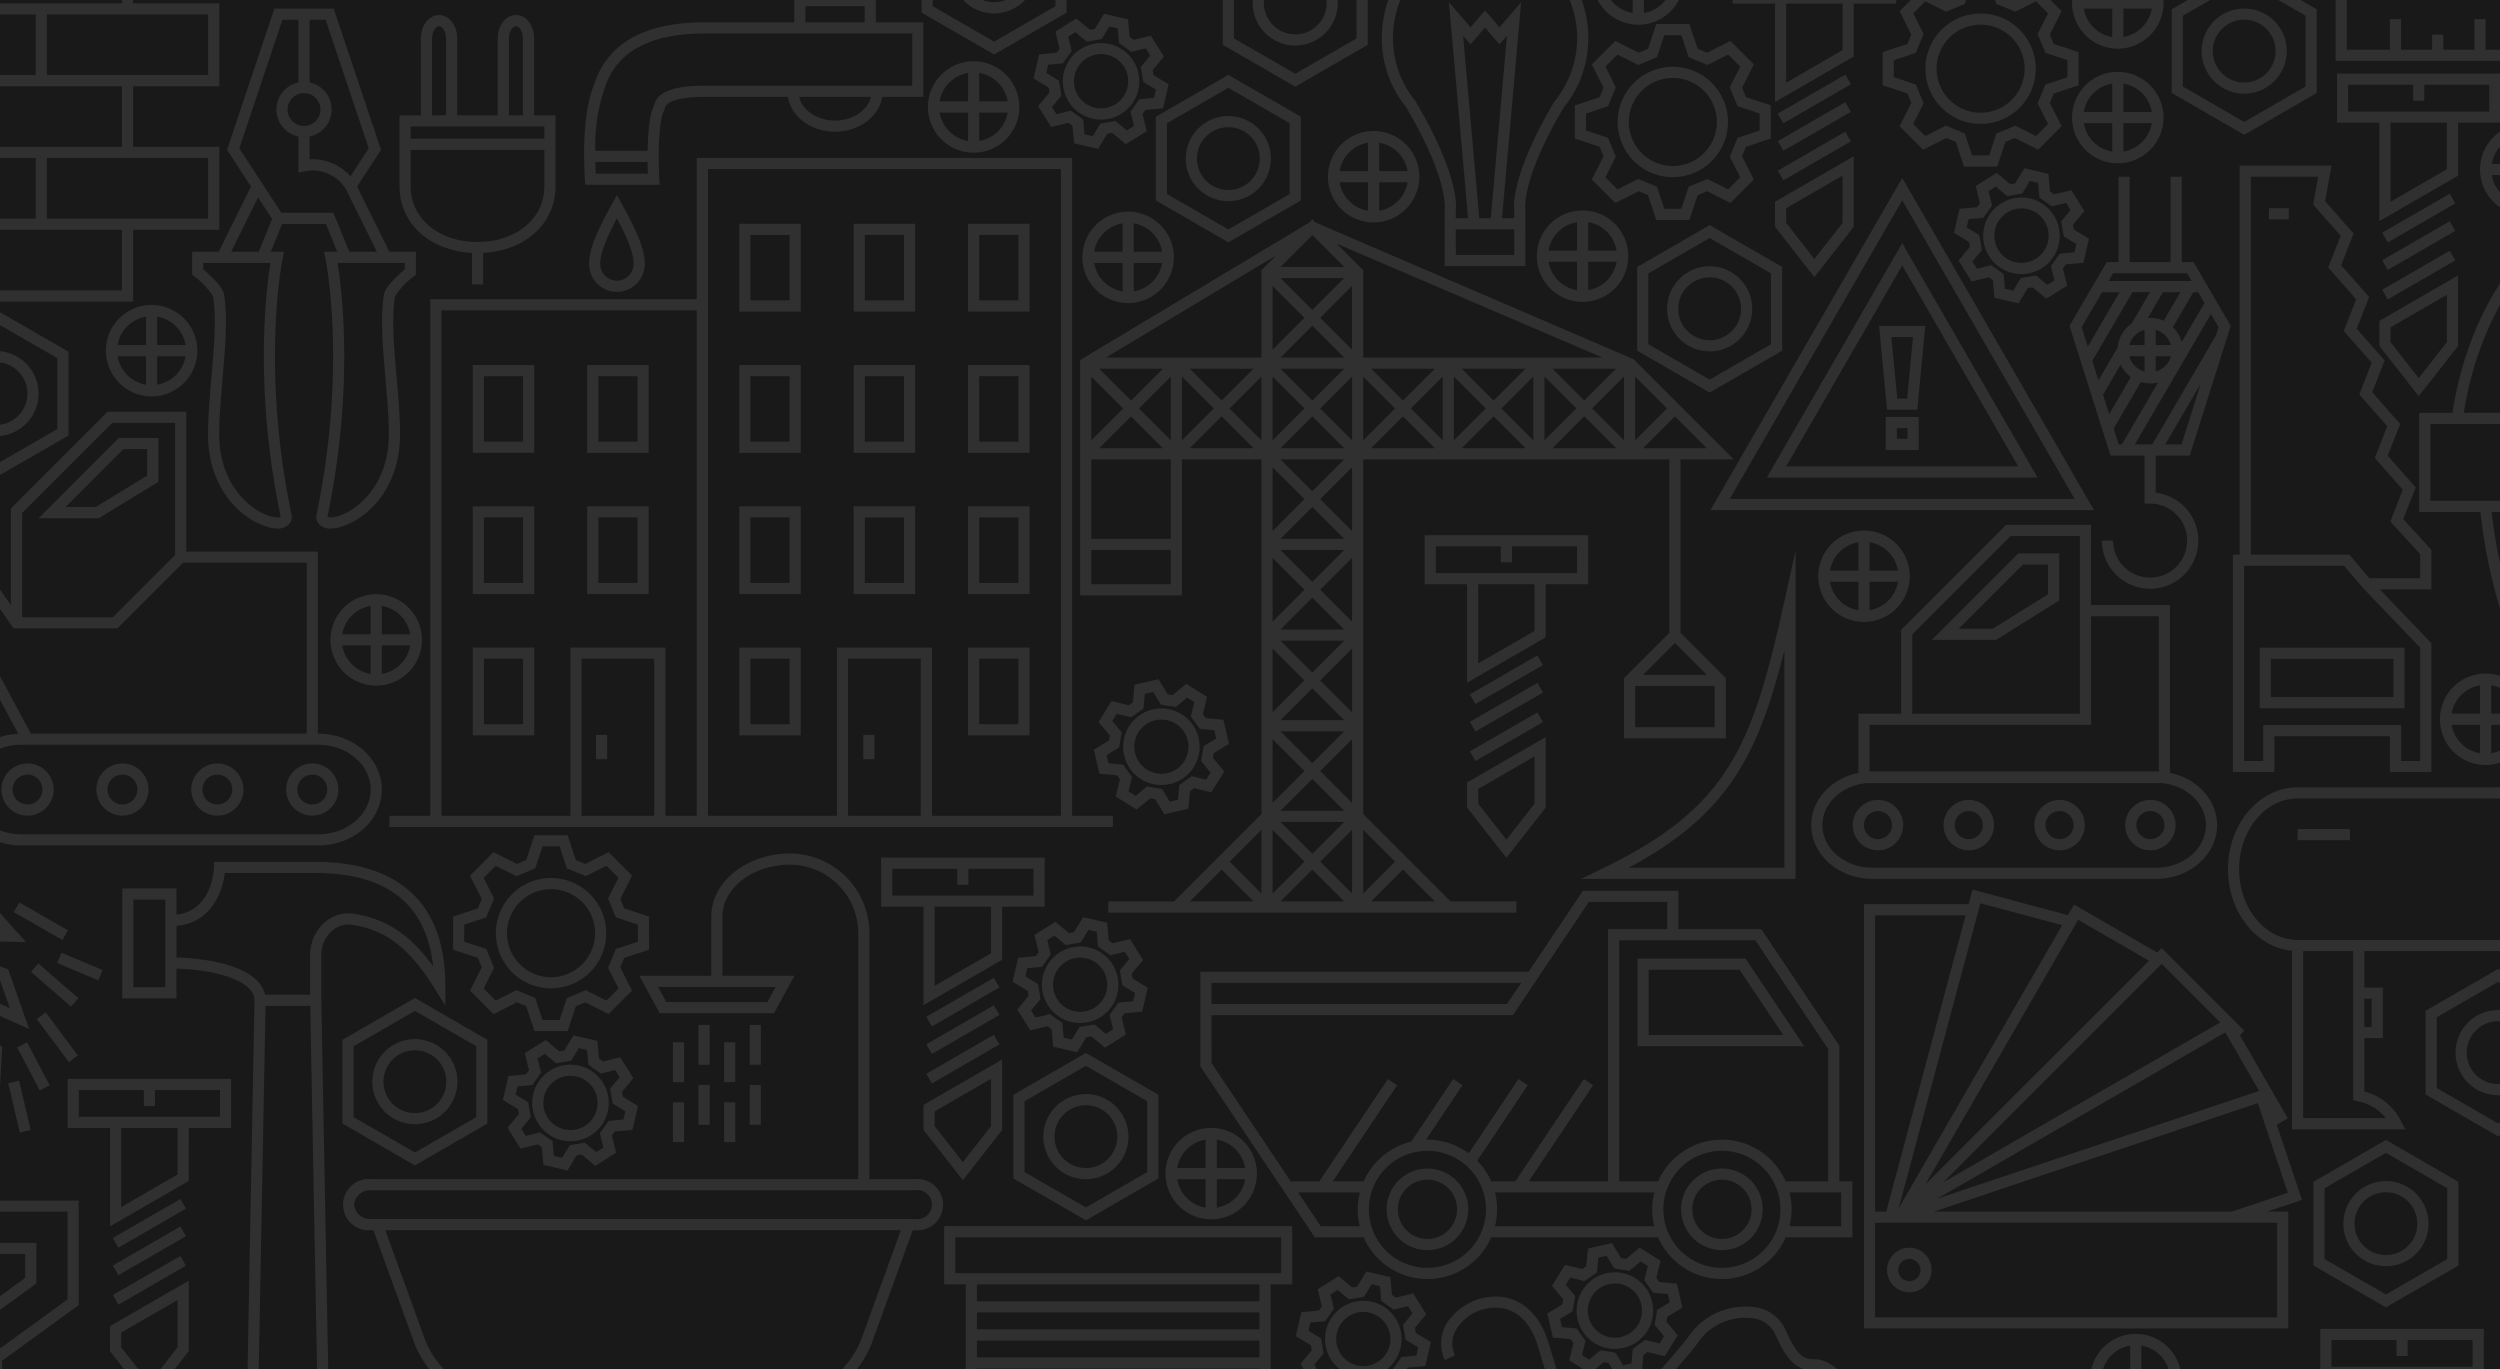 <svg xmlns="http://www.w3.org/2000/svg" xmlns:xlink="http://www.w3.org/1999/xlink" width="398" height="218" viewBox="0 0 398 218">
  <defs>
    <clipPath id="clip-path">
      <rect id="Rectangle_213" data-name="Rectangle 213" width="398" height="218" transform="translate(1291.036 810.383)" fill="none"/>
    </clipPath>
  </defs>
  <g id="highlight-box-bkgd" transform="translate(-140.5 -1379)">
    <rect id="Rectangle_40" data-name="Rectangle 40" width="398" height="218" transform="translate(140.5 1379)" fill="#191919"/>
    <g id="Group_53" data-name="Group 53" transform="translate(-1150.536 568.617)">
      <g id="Group_52" data-name="Group 52" clip-path="url(#clip-path)">
        <path id="Path_195" data-name="Path 195" d="M1296.825,1014.718v-6.468h-19.458v6.467l9.726,7.077Zm-17.683-4.693h15.908v3.788l-7.957,5.785-7.951-5.785Z" fill="#303030"/>
        <path id="Path_196" data-name="Path 196" d="M1294.724,1073.955h-3.369V1027.03l12.208-8.88v-16.64H1270.63v16.64l12.208,8.88v46.925h-3.369v5.053h-13.2v28.686a10.307,10.307,0,0,0,2.622,6.391l18.2,18.46,18.2-18.459a10.285,10.285,0,0,0,2.624-6.392v-28.686h-13.195Zm-22.319-56.708v-13.962h29.383v13.962l-12.209,8.88v47.828h-4.966v-47.828Zm33.738,63.538v26.909a8.551,8.551,0,0,1-2.111,5.146l-16.939,17.175-16.937-17.177a8.567,8.567,0,0,1-2.111-5.144v-26.909h11.424v11.747h1.776v-16.8h11.7v16.8h1.776v-11.747Z" fill="#303030"/>
        <path id="Path_197" data-name="Path 197" d="M1255.548,858.4h56.679V846.968h13.725v-13.2h-13.725v-9.653h13.725v-13.2h-13.725V799.483h-56.679v11.428h-13.726v13.2h13.726v9.653h-13.726v13.2h13.726ZM1283,856.621h-25.676v-9.653H1283Zm-11.95-21.081h25.677v9.653h-25.677Zm39.4,21.081h-25.677v-9.653h25.677Zm13.725-21.081v9.653H1298.5V835.54h25.676Zm-13.725-1.775h-25.677v-9.653h25.677Zm-39.4-21.079h25.677v9.651h-25.677Zm53.128,0v9.651H1298.5v-9.651h25.676Zm-39.4-11.428h25.677v9.653h-25.677Zm-27.452,0H1283v9.653h-25.676ZM1243.6,822.337v-9.651h25.675v9.651H1243.6Zm13.725,1.775H1283v9.653h-25.676ZM1243.6,845.193V835.54h25.675v9.653H1243.6Z" fill="#303030"/>
        <path id="Path_198" data-name="Path 198" d="M1429.884,1024.032l6.453-17.8h.372a4.083,4.083,0,1,0,0-8.131h-7.257V959.064a12.712,12.712,0,0,0-12.587-12.805c-6.942,0-12.59,4.5-12.59,10.026v9.438h-11.461l3.254,5.965h18.189l3.255-5.965h-11.461v-9.438c0-4.549,4.851-8.25,10.814-8.25a10.934,10.934,0,0,1,10.811,11.029V998.1h-77.562a4.083,4.083,0,1,0,0,8.131h.368l6.455,17.8c2.144,5.919,8.592,10.82,14.951,11.65l-1.6,2.894,1.554.859,2-3.616h39.138l2,3.616,1.554-.859-1.6-2.894C1421.29,1034.853,1427.738,1029.952,1429.884,1024.032Zm-16.68-54.119h-16.082l-1.317-2.414h18.716Zm-65.778,32.25a2.517,2.517,0,0,1,2.688-2.291h86.595a2.32,2.32,0,1,1,0,4.581h-86.595A2.516,2.516,0,0,1,1347.426,1002.163ZM1414,1034l-1.147-2.076-1.554.859.7,1.261h-37.177l.7-1.261-1.554-.859-1.146,2.076c-5.962-.441-12.2-5.01-14.211-10.573l-6.236-17.2h82.079l-6.235,17.2C1426.2,1028.99,1419.963,1033.56,1414,1034Z" fill="#303030"/>
        <rect id="Rectangle_180" data-name="Rectangle 180" width="1.775" height="6.338" transform="translate(1402.239 973.552)" fill="#303030"/>
        <rect id="Rectangle_181" data-name="Rectangle 181" width="1.775" height="6.338" transform="translate(1402.239 983.104)" fill="#303030"/>
        <rect id="Rectangle_182" data-name="Rectangle 182" width="1.775" height="6.34" transform="translate(1398.168 976.317)" fill="#303030"/>
        <rect id="Rectangle_183" data-name="Rectangle 183" width="1.775" height="6.335" transform="translate(1398.168 985.868)" fill="#303030"/>
        <rect id="Rectangle_184" data-name="Rectangle 184" width="1.775" height="6.34" transform="translate(1406.313 976.317)" fill="#303030"/>
        <rect id="Rectangle_185" data-name="Rectangle 185" width="1.775" height="6.335" transform="translate(1406.313 985.868)" fill="#303030"/>
        <rect id="Rectangle_186" data-name="Rectangle 186" width="1.775" height="6.338" transform="translate(1410.382 973.552)" fill="#303030"/>
        <rect id="Rectangle_187" data-name="Rectangle 187" width="1.775" height="6.338" transform="translate(1410.382 983.104)" fill="#303030"/>
        <path id="Path_199" data-name="Path 199" d="M1291.265,936.077a4.153,4.153,0,1,0,4.154-4.152A4.159,4.159,0,0,0,1291.265,936.077Zm4.154-2.377a2.378,2.378,0,1,1-2.378,2.377A2.38,2.38,0,0,1,1295.419,933.7Z" fill="#303030"/>
        <path id="Path_200" data-name="Path 200" d="M1310.532,940.232a4.154,4.154,0,1,0-4.156-4.155A4.158,4.158,0,0,0,1310.532,940.232Zm0-6.532a2.378,2.378,0,1,1-2.381,2.377A2.38,2.38,0,0,1,1310.532,933.7Z" fill="#303030"/>
        <path id="Path_201" data-name="Path 201" d="M1325.639,940.232a4.154,4.154,0,1,0-4.154-4.155A4.16,4.16,0,0,0,1325.639,940.232Zm0-6.532a2.378,2.378,0,1,1-2.378,2.377A2.381,2.381,0,0,1,1325.639,933.7Z" fill="#303030"/>
        <path id="Path_202" data-name="Path 202" d="M1340.752,940.232a4.154,4.154,0,1,0-4.156-4.155A4.158,4.158,0,0,0,1340.752,940.232Zm0-6.532a2.378,2.378,0,1,1-2.381,2.377A2.379,2.379,0,0,1,1340.752,933.7Z" fill="#303030"/>
        <path id="Path_203" data-name="Path 203" d="M1316.242,880.1h-6.281l-12.791,12.792h9.579l9.493-5.791Zm-1.775,6-8.216,5.013h-4.794l9.239-9.242h3.771Z" fill="#303030"/>
        <path id="Path_204" data-name="Path 204" d="M1259.35,897.119a5.778,5.778,0,0,0-3.053,10.692c-.022,3.866.14,14.374,2.44,18.535,1.807,3.272,5.24,4.9,10.4,4.9a43.129,43.129,0,0,0,10.566-1.594l.386-.1,4.229-8.3-7.272,2.878c-2.36-2.536-10.8-12.354-14.353-16.5a5.722,5.722,0,0,0,1.063-8.425l6.4-8.194a6.412,6.412,0,0,0,4.239-.156l19.55,36.349c-5.334.238-9.594,4.124-9.594,8.88,0,4.91,4.534,8.9,10.107,8.9h47.252c5.575,0,10.109-3.994,10.109-8.9s-4.534-8.9-10.109-8.9h-.073V898.2h-20.946V875.93h-12.523l-15.39,15.384v15.417l-14.19-20.185a6.87,6.87,0,0,0,.4-2.215,6.958,6.958,0,0,0-13.916,0,6.869,6.869,0,0,0,.414,2.28l-5.586,10.564C1259.713,897.157,1259.536,897.119,1259.35,897.119Zm16.84,28.68.412.413,4-1.585-1.734,3.4c-10,2.531-16.252,1.673-18.58-2.545-1.641-2.968-2.219-10.474-2.221-16.938a5.757,5.757,0,0,0,1.28.153,5.7,5.7,0,0,0,1.69-.28C1265.339,913.439,1274.569,924.179,1276.19,925.8Zm-16.84-18.872a4.016,4.016,0,1,1,4.017-4.015A4.021,4.021,0,0,1,1259.35,906.927Zm82.361,22.022c4.595,0,8.334,3.2,8.334,7.128s-3.739,7.129-8.334,7.129h-47.252c-4.594,0-8.332-3.2-8.332-7.129s3.738-7.128,8.332-7.128h47.252Zm-47.157-36.9,14.35-14.344h10.013v21.014l-9.932,9.931h-14.431Zm-1.348,18.376h16.513l10.453-10.45h19.69v27.2H1295.95l-19.969-37.129a7.027,7.027,0,0,0,1.706-1.7Zm-21.181-31.275a5.183,5.183,0,1,1-5.182,5.181A5.188,5.188,0,0,1,1272.025,879.15Zm-5.534,9.353a6.963,6.963,0,0,0,1.978,1.778l-6.046,7.74a5.915,5.915,0,0,0-.751-.408Z" fill="#303030"/>
        <path id="Path_205" data-name="Path 205" d="M1343.912,958.555a4,4,0,0,1,3.272-.934c5.409.877,9.085,3.743,13.108,10.225l1.642,2.644v-3.113c0-16.351-11.22-19.783-20.632-19.783l-16.176,0-.024.863c-.008.3-.271,6.9-5.971,7.536v-4.17H1310.5v17.49h8.629v-4.721c6.176.154,12.417,1.907,12.418,5.04l-1.224,65.453h13.09l-1.226-65.458v-7.246A5.06,5.06,0,0,1,1343.912,958.555Zm-26.556,8.985h-5.078V953.6h5.078Zm1.775-4.722v-5.032c5.41-.476,7.336-5.245,7.687-8.417H1341.3c11.355,0,17.63,4.991,18.694,14.846-3.674-5.048-7.454-7.524-12.528-8.346a5.739,5.739,0,0,0-4.706,1.333,6.86,6.86,0,0,0-2.348,5.181v6.364h-7.189C1332.293,964.336,1324.447,962.954,1319.131,962.818Zm13,70.494,1.174-62.79h7.123l1.175,62.79Z" fill="#303030"/>
        <path id="Path_206" data-name="Path 206" d="M1321.627,850.463v3.654l.329.267a11.665,11.665,0,0,1,2.99,3.159c.578,3.443.157,8.27-.25,12.938-.265,3.054-.54,6.212-.54,9.01,0,10.7,7.791,15.032,11.04,15.032h0a2.3,2.3,0,0,0,1.9-.749,1.8,1.8,0,0,0,.335-1.565c-4.9-23.49-1.439-40.507-1.4-40.675l.225-1.071h-2.107l1.8-4.433h6.974l1.805,4.433h-2.108l.226,1.071c.036.168,3.5,17.157-1.4,40.675a1.8,1.8,0,0,0,.333,1.565,2.3,2.3,0,0,0,1.9.749c3.249,0,11.04-4.325,11.04-15.032,0-2.8-.275-5.959-.542-9.014-.407-4.667-.827-9.493-.25-12.931a11.677,11.677,0,0,1,2.994-3.162l.328-.267v-3.654h-4.228l-5.138-10.376,3.814-5.846-7.535-22.48h-9.446l-7.536,22.48,3.815,5.845-5.139,10.377Zm12.471,1.775c-.675,4.135-2.681,19.839,1.625,40.411a.982.982,0,0,1-.526.1h0c-2.636,0-9.265-3.945-9.265-13.257,0-2.72.272-5.84.535-8.856.416-4.779.846-9.721.23-13.386-.208-1.238-2.17-3.034-3.294-3.975v-1.036h10.7Zm21.374,0v1.036c-1.125.941-3.088,2.737-3.3,3.975-.615,3.665-.184,8.6.232,13.382.262,3.018.535,6.139.535,8.86,0,9.313-6.628,13.257-9.265,13.257-.339,0-.5-.074-.494-.176,4.278-20.506,2.269-36.2,1.593-40.334h10.7Zm-5.734-18.248-2.914,4.468a7.956,7.956,0,0,0-6.5-2.7v-3.638a4.389,4.389,0,0,0,0-8.6v-9.984h2.557Zm-10.3-8.784a2.613,2.613,0,1,1-2.615,2.613A2.615,2.615,0,0,1,1339.437,825.206Zm-3.445-11.669h2.558v9.984a4.388,4.388,0,0,0,0,8.6v5.759l1.084-.245a6.222,6.222,0,0,1,6.454,2.835l4.951,10h-4.392l-2.529-6.208h-8.284l-6.7-10.265Zm-3.873,28.275,2.237,3.426-2.128,5.225h-4.392Z" fill="#303030"/>
        <path id="Path_207" data-name="Path 207" d="M1260.319,960.1a8.39,8.39,0,1,0,8.387,8.39A8.4,8.4,0,0,0,1260.319,960.1Zm0,15.005a6.615,6.615,0,1,1,6.612-6.615A6.623,6.623,0,0,1,1260.319,975.109Z" fill="#303030"/>
        <path id="Path_208" data-name="Path 208" d="M1260.319,950.689a17.8,17.8,0,1,0,17.8,17.8A17.825,17.825,0,0,0,1260.319,950.689Zm0,33.831a16.028,16.028,0,1,1,16.026-16.026A16.047,16.047,0,0,1,1260.319,984.52Z" fill="#303030"/>
        <path id="Path_209" data-name="Path 209" d="M1290.424,971.847l5.244,2.353-3.332-9.51-4.756-1.665-.172-.579,2.035-2.234,5.745.162-6.719-7.506-5.031.281-.378-.468,1.024-2.846,5.374-2.045-9.084-4.366-4.541,2.185-.53-.287-.139-3.021,4.178-3.947-10.061-.557-3.373,3.775c-.165-.013-.371-.032-.6-.06l-1.274-2.753,2.353-5.254-9.509,3.34-1.648,4.7c-.209.041-.458.092-.689.141l-2.141-1.953.162-5.746-7.507,6.72.269,4.823q-.365.24-.724.492l-2.576-.929-2.049-5.372-4.365,9.078,2.045,4.249q-.286.417-.557.843l-2.61.121-3.946-4.177-.559,10.059,3.464,3.1c-.072.351-.139.705-.2,1.061l-2.309,1.087-5.246-2.353,3.337,9.512,4.383,1.533q.105.533.226,1.058l-1.719,1.885-5.746-.164,6.721,7.509,4.7-.265q.279.416.572.817l-.893,2.477-5.369,2.049,9.078,4.365,4.349-2.095c.242.158.488.311.734.46l.13,2.757-4.177,3.947,10.058.559,3.32-3.714q.339.06.68.112l1.245,2.645-2.355,5.245,9.513-3.336,1.663-4.756.577-.171,2.237,2.037L1268.8,1003l7.509-6.72-.283-5.031.467-.378,2.846,1.024,2.046,5.374,4.367-9.082-2.186-4.543.288-.53,3.02-.139,3.947,4.179.559-10.06-3.758-3.359.062-.6Zm-.862,6-.283,5.084-1.671-1.77-4.835.224-1.2,2.208,2.209,4.592-2.207,4.59-.867-2.276-4.554-1.638-1.953,1.577.286,5.087-3.8,3.4.07-2.433-3.579-3.258-2.409.712-1.681,4.809-4.806,1.684,1-2.219-2-4.249-.474-.067c-.523-.073-1.044-.156-1.556-.26l-.5-.1-3.424,3.832-5.084-.283,1.77-1.672-.213-4.53-.416-.243c-.5-.294-1-.6-1.477-.927l-.424-.289-4.5,2.166-4.59-2.207,2.275-.868,1.495-4.147-.293-.384c-.376-.495-.731-1.006-1.072-1.53l-.28-.431-4.875.273-3.4-3.8,2.432.07,2.909-3.189-.118-.464c-.16-.63-.293-1.268-.409-1.912l-.09-.51-4.553-1.593-1.685-4.807,2.22,1,3.906-1.838.069-.472c.094-.649.216-1.285.357-1.916l.114-.509-3.6-3.218.283-5.084,1.67,1.768,4.364-.2.245-.405c.326-.538.675-1.057,1.04-1.571l.3-.427-2.128-4.419,2.207-4.589.868,2.277,4.223,1.521.38-.276q.71-.514,1.455-.984l.443-.279-.281-5.009,3.8-3.4-.07,2.433,3.43,3.128.456-.108c.531-.125,1.576-.324,1.579-.325l.5-.1,1.7-4.859,4.8-1.688-.994,2.221,2.012,4.353.465.076a14.651,14.651,0,0,0,1.692.172l.415.013,3.366-3.767,5.085.281-1.769,1.671.223,4.837,2.21,1.2,4.589-2.208,4.59,2.206-2.274.866-1.64,4.555,1.579,1.951,5.087-.284,3.4,3.8-2.433-.07-3.258,3.576.714,2.411,4.807,1.683,1.684,4.8-2.22-1-4.381,2.061-.262,2.5Z" fill="#303030"/>
        <rect id="Rectangle_188" data-name="Rectangle 188" width="1.776" height="8.551" transform="matrix(0.801, -0.598, 0.598, 0.801, 1296.891, 972.623)" fill="#303030"/>
        <rect id="Rectangle_189" data-name="Rectangle 189" width="1.777" height="7.739" transform="translate(1293.764 977.135) rotate(-27.751)" fill="#303030"/>
        <rect id="Rectangle_190" data-name="Rectangle 190" width="1.776" height="8.086" transform="translate(1292.346 982.821) rotate(-13.168)" fill="#303030"/>
        <rect id="Rectangle_191" data-name="Rectangle 191" width="1.776" height="8.423" transform="translate(1295.98 965.11) rotate(-49.014)" fill="#303030"/>
        <rect id="Rectangle_192" data-name="Rectangle 192" width="1.776" height="8.934" transform="translate(1293.226 955.592) rotate(-60.182)" fill="#303030"/>
        <rect id="Rectangle_193" data-name="Rectangle 193" width="1.775" height="7.093" transform="matrix(0.39, -0.921, 0.921, 0.39, 1300.147, 963.693)" fill="#303030"/>
        <path id="Path_210" data-name="Path 210" d="M1450.585,954.731h6.751v-7.813h-26.03v7.813h6.751V970.4l12.528-7.232Zm-17.5-6.037h10.353v2.547h1.775v-2.547h10.352v4.262h-22.48Zm6.752,18.632V954.731h8.977v7.412Z" fill="#303030"/>
        <rect id="Rectangle_194" data-name="Rectangle 194" width="12.414" height="1.775" transform="translate(1438.501 972.252) rotate(-29.986)" fill="#303030"/>
        <rect id="Rectangle_195" data-name="Rectangle 195" width="12.415" height="1.775" transform="translate(1438.501 976.633) rotate(-29.993)" fill="#303030"/>
        <rect id="Rectangle_196" data-name="Rectangle 196" width="12.416" height="1.776" transform="translate(1438.501 981.329) rotate(-29.999)" fill="#303030"/>
        <path id="Path_211" data-name="Path 211" d="M1438.057,990.27l6.263,8.007,6.265-8.007V979.051l-12.528,7.231Zm1.776-2.962,8.977-5.182v7.532l-4.49,5.737-4.487-5.737Z" fill="#303030"/>
        <path id="Path_212" data-name="Path 212" d="M1321.081,989.95h6.751v-7.813H1301.8v7.813h6.751v15.67l12.528-7.233Zm-17.5-6.038h10.352v2.548h1.775v-2.548h10.352v4.263h-22.479Zm6.751,18.633V989.95h8.977v7.412Z" fill="#303030"/>
        <rect id="Rectangle_197" data-name="Rectangle 197" width="12.416" height="1.775" transform="translate(1308.996 1007.47) rotate(-29.99)" fill="#303030"/>
        <rect id="Rectangle_198" data-name="Rectangle 198" width="12.416" height="1.776" transform="translate(1308.996 1011.851) rotate(-29.999)" fill="#303030"/>
        <rect id="Rectangle_199" data-name="Rectangle 199" width="12.416" height="1.776" transform="translate(1308.996 1016.548) rotate(-29.999)" fill="#303030"/>
        <path id="Path_213" data-name="Path 213" d="M1308.553,1025.489l6.263,8.005,6.265-8.005v-11.221l-12.528,7.233Zm1.775-2.963,8.977-5.183v7.533l-4.489,5.736-4.488-5.736Z" fill="#303030"/>
        <path id="Path_214" data-name="Path 214" d="M1360.932,812.777c-1.623,0-2.894,1.65-2.894,3.756V828.74h-3.4v11.308c0,5.905,4.8,10.247,11.53,10.6v5.015h1.776v-5.015c6.73-.354,11.53-4.7,11.53-10.6V828.74h-3.405V816.533c0-2.106-1.271-3.756-2.893-3.756s-2.9,1.65-2.9,3.756V828.74h-6.447V816.533C1363.828,814.427,1362.557,812.777,1360.932,812.777Zm-1.118,3.756c0-1.134.59-1.981,1.118-1.981s1.121.847,1.121,1.981V828.74h-2.239Zm17.88,23.515c0,5.134-4.477,8.861-10.643,8.861s-10.643-3.727-10.643-8.861v-5.8h21.286Zm-5.643-23.515c0-1.134.592-1.981,1.12-1.981s1.117.847,1.117,1.981V828.74h-2.237Zm-1.776,13.982h7.419v1.954h-21.286v-1.954h13.867Z" fill="#303030"/>
        <path id="Path_215" data-name="Path 215" d="M1301.942,879.706V866.379l-11.541-6.66-11.54,6.66v13.327l11.54,6.663Zm-21.306-12.3,9.765-5.636,9.766,5.636v11.276l-9.766,5.637-9.765-5.637Z" fill="#303030"/>
        <path id="Path_216" data-name="Path 216" d="M1297.176,873.042a6.775,6.775,0,1,0-6.775,6.775A6.781,6.781,0,0,0,1297.176,873.042Zm-11.774,0a5,5,0,1,1,5,5A5,5,0,0,1,1285.4,873.042Z" fill="#303030"/>
        <path id="Path_217" data-name="Path 217" d="M1378.765,950.16a8.785,8.785,0,1,0,8.783,8.785A8.795,8.795,0,0,0,1378.765,950.16Zm0,15.8a7.01,7.01,0,1,1,7.008-7.01A7.017,7.017,0,0,1,1378.765,965.955Z" fill="#303030"/>
        <path id="Path_218" data-name="Path 218" d="M1394.362,956.3l-3.951-1.3-.623-1.5,1.871-3.714-3.735-3.737-3.715,1.873-1.5-.622-1.308-3.948h-5.279l-1.307,3.948-1.5.622-3.716-1.873-3.735,3.737,1.871,3.714-.623,1.5-3.947,1.3v5.28l3.947,1.3.623,1.5-1.871,3.716,3.735,3.735,3.715-1.873,1.5.624,1.308,3.948h5.278l1.308-3.948,1.5-.624,3.716,1.873,3.733-3.737-1.871-3.714.623-1.5,3.951-1.3Zm-1.776,4-3.5,1.158-1.246,3,1.66,3.3-1.918,1.92-3.3-1.661-3,1.249-1.159,3.5h-2.715l-1.159-3.5-3-1.249-3.3,1.661-1.919-1.919,1.66-3.3-1.246-3-3.5-1.158v-2.714l3.5-1.158,1.246-3-1.66-3.3,1.92-1.92,3.3,1.661,3-1.244,1.16-3.5h2.713l1.16,3.5,3,1.244,3.294-1.661,1.92,1.92-1.66,3.3,1.246,3,3.5,1.158Z" fill="#303030"/>
        <path id="Path_219" data-name="Path 219" d="M1383.225,980.037a6.144,6.144,0,0,0-1.375-.157,6.093,6.093,0,0,0-1.37,12.028,6.151,6.151,0,0,0,1.375.157,6.092,6.092,0,0,0,1.37-12.028Zm2.831,6.908A4.314,4.314,0,1,1,1377.65,985a4.292,4.292,0,0,1,4.2-3.345,4.361,4.361,0,0,1,.976.112,4.313,4.313,0,0,1,3.23,5.177Z" fill="#303030"/>
        <path id="Path_220" data-name="Path 220" d="M1391.721,990.265l.882-3.82-2.41-1.462-.131-.785,1.8-2.167-2.077-3.326-2.74.669-.646-.461-.257-2.809-3.819-.881-1.466,2.41-.78.129-2.172-1.8-3.323,2.075.669,2.741-.461.646-2.81.256-.88,3.821,2.41,1.464.13.781-1.805,2.17,2.078,3.323,2.741-.669.643.461.26,2.808,3.818.885,1.464-2.412.783-.131,2.169,1.8,3.326-2.076-.671-2.741.461-.645Zm-3.782-1.437-1.4,1.971.558,2.283-1.147.715-1.807-1.5-2.388.4-1.221,2.01-1.318-.3-.216-2.341-1.966-1.405-2.286.556-.716-1.145,1.5-1.807-.4-2.387-2.009-1.221.3-1.318,2.34-.213,1.407-1.97-.556-2.285,1.146-.716,1.808,1.5,2.384-.4,1.223-2.01,1.317.3.215,2.34,1.97,1.406,2.284-.557.717,1.147-1.505,1.8.4,2.39,2.009,1.22-.3,1.316Z" fill="#303030"/>
        <path id="Path_221" data-name="Path 221" d="M1368.627,989.251V975.924l-11.541-6.662-11.539,6.662v13.327l11.539,6.663Zm-21.3-12.3,9.764-5.637,9.766,5.637v11.276l-9.766,5.637-9.764-5.637Z" fill="#303030"/>
        <path id="Path_222" data-name="Path 222" d="M1363.861,982.587a6.774,6.774,0,1,0-6.775,6.773A6.781,6.781,0,0,0,1363.861,982.587Zm-11.773,0a5,5,0,1,1,5,5A5,5,0,0,1,1352.088,982.587Z" fill="#303030"/>
        <path id="Path_223" data-name="Path 223" d="M1557.35,838.585a8.784,8.784,0,1,0-8.786-8.784A8.795,8.795,0,0,0,1557.35,838.585Zm0-15.793a7.009,7.009,0,1,1-7.009,7.009A7.017,7.017,0,0,1,1557.35,822.792Z" fill="#303030"/>
        <path id="Path_224" data-name="Path 224" d="M1545.7,825.854l-3.947,1.309v5.278l3.947,1.306.622,1.5-1.869,3.714,3.735,3.735,3.714-1.871,1.5.623,1.306,3.947h5.278l1.308-3.947,1.5-.623,3.714,1.871,3.733-3.736-1.87-3.713.623-1.5,3.952-1.306v-5.279L1569,825.854l-.623-1.5,1.87-3.713-3.734-3.738-3.713,1.873-1.5-.623-1.308-3.949h-5.278l-1.306,3.949-1.5.623-3.714-1.872-3.735,3.736,1.869,3.714Zm2.835-6.787,3.3,1.661,3-1.246,1.157-3.5h2.715l1.16,3.5,3,1.246,3.293-1.66,1.917,1.92-1.658,3.3,1.247,3,3.5,1.16v2.713l-3.5,1.159-1.247,3,1.658,3.295-1.915,1.919-3.295-1.659-3,1.246-1.16,3.5h-2.715l-1.157-3.5-3-1.246-3.3,1.659-1.919-1.92,1.658-3.294-1.247-3-3.5-1.159v-2.714l3.5-1.159,1.247-3-1.658-3.294Z" fill="#303030"/>
        <path id="Path_225" data-name="Path 225" d="M1350.935,904.978a7.278,7.278,0,1,0,7.273,7.279A7.287,7.287,0,0,0,1350.935,904.978Zm5.408,6.391h-4.521v-4.525A5.487,5.487,0,0,1,1356.343,911.369Zm-6.3-4.525v4.525h-4.524A5.487,5.487,0,0,1,1350.047,906.844Zm-4.524,6.3h4.524v4.524A5.488,5.488,0,0,1,1345.523,913.145Zm6.3,4.524v-4.524h4.521A5.487,5.487,0,0,1,1351.822,917.669Z" fill="#303030"/>
        <path id="Path_226" data-name="Path 226" d="M1315.173,858.933a7.277,7.277,0,1,0,7.275,7.277A7.286,7.286,0,0,0,1315.173,858.933Zm5.41,6.389h-4.522V860.8A5.488,5.488,0,0,1,1320.583,865.322Zm-6.3-4.524v4.524h-4.525A5.489,5.489,0,0,1,1314.286,860.8Zm-4.525,6.3h4.525v4.524A5.489,5.489,0,0,1,1309.761,867.1Zm6.3,4.524V867.1h4.522A5.488,5.488,0,0,1,1316.061,871.622Z" fill="#303030"/>
        <path id="Path_227" data-name="Path 227" d="M1647.591,836.746v61.94h-1.07V933.3h6.6v-5.711h18.394V933.3h6.595V912.782l-8.214-8.573h8.214v-6.284l-4.473-4.9,1.973-5.043-4.449-5.054,1.977-5.053-4.447-5.054,1.975-5.053-4.449-5.052,1.978-5.051-4.449-5.055,1.979-5.052-4.524-5.138,1.016-5.676Zm28.739,94.783h-3.042v-5.711H1651.34v5.711H1648.3V900.462h15.925l2.951,3.474,9.156,9.56Zm-12.657-83.609-1.978,5.052,4.448,5.055-1.978,5.053,4.449,5.051-1.975,5.054,4.447,5.052-1.977,5.055,4.45,5.052-1.984,5.064,4.755,5.206v3.819h-8.1l-3.181-3.747h-15.677V838.521h10.725l-.8,4.431Z" fill="#303030"/>
        <path id="Path_228" data-name="Path 228" d="M1650.782,923.131h23.064V913.5h-23.064Zm1.777-7.854h19.51v6.079h-19.51Z" fill="#303030"/>
        <rect id="Rectangle_200" data-name="Rectangle 200" width="3.159" height="1.775" transform="translate(1652.247 843.53)" fill="#303030"/>
        <path id="Path_229" data-name="Path 229" d="M1563.336,891.594H1624.4l-30.528-52.879Zm3.075-1.776,27.456-47.552,27.453,47.552Z" fill="#303030"/>
        <path id="Path_230" data-name="Path 230" d="M1572.32,886.408h43.09l-21.543-37.318Zm3.075-1.775,18.472-31.993,18.468,31.993Z" fill="#303030"/>
        <path id="Path_231" data-name="Path 231" d="M1591.46,875.613h4.809l1.269-13.343h-7.348Zm4.126-11.567-.932,9.791h-1.579l-.932-9.791Z" fill="#303030"/>
        <path id="Path_232" data-name="Path 232" d="M1591.237,882.018h5.255v-5.251h-5.255Zm1.777-3.476h1.7v1.7h-1.7Z" fill="#303030"/>
        <path id="Path_233" data-name="Path 233" d="M1653.5,989.441l1.76-1.014-7.641-13.233.717-.715-13.162-13.162-.717.718-13.23-7.64-.974,1.687-15.192-4.072-.621,2.315h-16.664v67.551h67.552v-18.61h-3.384l5.56-1.862Zm-2.813-5.381-51.26,17.16,45.875-26.485Zm-6.191-10.909-44.105,25.462,34.783-34.784Zm-22.618-16.33,11.278,6.514-35.591,35.593Zm-2.545.853-25.985,45.005-.03.018,13-48.512Zm-29.78-1.574h14.412l-12.637,47.166h-1.775Zm64,64h-64v-15.059h64Zm-54.638-16.834L1650.48,986l4.781,14.281-8.91,2.982Z" fill="#303030"/>
        <path id="Path_234" data-name="Path 234" d="M1595,1016.117a3.547,3.547,0,1,0-3.547-3.546A3.551,3.551,0,0,0,1595,1016.117Zm0-5.319a1.772,1.772,0,1,1-1.77,1.773A1.773,1.773,0,0,1,1595,1010.8Z" fill="#303030"/>
        <path id="Path_235" data-name="Path 235" d="M1741.327,806.582h-78.46v13.493h78.46ZM1739.55,818.3h-12.409V813.43h-1.777V818.3h-4.953v-2.4h-1.776v2.4h-4.96V813.43H1711.9V818.3h-4.954v-2.4h-1.777v2.4h-4.957V813.43h-1.777V818.3h-4.955v-2.4H1691.7v2.4h-4.957V813.43h-1.777V818.3h-4.955v-2.4h-1.777v2.4h-4.957V813.43H1671.5V818.3h-6.857v-9.941h74.906Z" fill="#303030"/>
        <path id="Path_236" data-name="Path 236" d="M1735.095,815.45a3.047,3.047,0,1,0-3.049-3.049A3.051,3.051,0,0,0,1735.095,815.45Zm0-4.318a1.271,1.271,0,1,1-1.272,1.269A1.27,1.27,0,0,1,1735.095,811.132Z" fill="#303030"/>
        <path id="Path_237" data-name="Path 237" d="M1578.1,1074.782a4.784,4.784,0,1,0,4.784-4.784A4.792,4.792,0,0,0,1578.1,1074.782Zm7.791,0a3.008,3.008,0,1,1-3.007-3.007A3.013,3.013,0,0,1,1585.89,1074.782Z" fill="#303030"/>
        <path id="Path_238" data-name="Path 238" d="M1588.331,1031.74a6.235,6.235,0,0,1-2.565-1.185c-.11-.11-.246-.255-.4-.423-1.087-1.172-3.111-3.355-5.409-3.355-1.62,0-2.715-.234-4.738-4.834a6.234,6.234,0,0,0-5.4-3.506,10.892,10.892,0,0,0-9.656,4.284c-.769,1.117-1.934,2.47-3.164,3.9-3.078,3.577-6.5,7.593-7,11.27h-8.239c-1.6-5.242-3.08-10.065-4.191-13.707-1.693-5.55-5.153-6.949-7.065-7.288a9.262,9.262,0,0,0-8.641,3.465,6.146,6.146,0,0,0-.807,6.552l1.6-.775a4.429,4.429,0,0,1,.626-4.706,7.388,7.388,0,0,1,6.913-2.788c1.846.329,4.33,1.646,5.678,6.058,4.743,15.539,16.06,52.458,16.06,52.457.968,3.511,4.092,8.288,7.489,8.288.047,0,.093,0,.139,0,2.765-.106,4.746-3.153,5.893-9.051,1.6-8.246,3.213-10.5,7.489-10.5H1577a10.673,10.673,0,1,0,10.472-.725c14.572-4.267,15.152-26.124,15.157-26.368l.015-.9h-9.111C1593.434,1033.314,1590.5,1032.4,1588.331,1031.74Zm-29.982-3.959c1.263-1.469,2.456-2.856,3.281-4.051a9.116,9.116,0,0,1,8.025-3.526,4.58,4.58,0,0,1,3.938,2.455c1.987,4.516,3.473,5.893,6.363,5.893,1.523,0,3.2,1.814,4.108,2.787.173.187.322.348.445.471a7.538,7.538,0,0,0,3.3,1.628c2.162.657,3.866,1.2,3.945,4.456H1551.8C1552.359,1034.775,1555.639,1030.931,1558.349,1027.781Zm5.365,48.276c-.939,4.842-2.437,7.547-4.216,7.616-.024,0-.049,0-.072,0-2.175,0-4.877-3.722-5.784-7.01,0,0-1.344-4.388-3.3-10.773h17.41C1565.51,1067.929,1564.588,1071.567,1563.714,1076.057Zm28.06-1.275a8.891,8.891,0,1,1-8.891-8.89A8.9,8.9,0,0,1,1591.774,1074.782Zm-9.537-10.667H1549.8c-2.175-7.1-4.956-16.177-7.486-24.444h58.5C1600.5,1044.193,1598.238,1064.115,1582.237,1064.115Z" fill="#303030"/>
        <path id="Path_239" data-name="Path 239" d="M1634.291,950.3c5.353,0,9.71-3.839,9.71-8.557,0-4.047-3.212-7.44-7.507-8.323V906.712h-12.566V893.943H1610.4l-16.707,16.706v13.356h-6.8v9.411c-4.3.881-7.511,4.275-7.511,8.324,0,4.718,4.357,8.557,9.709,8.557Zm-38.822-38.913,15.667-15.665h11.015v28.286h-26.682Zm-6.8,14.4h35.257V908.488h10.789v24.718c-.142-.006-.283-.019-.426-.019h-45.2c-.142,0-.281.013-.421.019Zm-7.511,15.96c0-3.452,3.047-6.278,6.958-6.694h47.147c3.912.416,6.959,3.242,6.959,6.694,0,3.74-3.559,6.782-7.933,6.782h-45.2C1584.717,948.522,1581.16,945.48,1581.16,941.74Z" fill="#303030"/>
        <path id="Path_240" data-name="Path 240" d="M1594.025,941.74a4.014,4.014,0,1,0-4.016,4.014A4.018,4.018,0,0,0,1594.025,941.74Zm-6.251,0a2.237,2.237,0,1,1,2.235,2.239A2.238,2.238,0,0,1,1587.774,941.74Z" fill="#303030"/>
        <path id="Path_241" data-name="Path 241" d="M1604.466,945.754a4.012,4.012,0,1,0-4.012-4.014A4.018,4.018,0,0,0,1604.466,945.754Zm0-6.249a2.237,2.237,0,1,1-2.235,2.235A2.237,2.237,0,0,1,1604.466,939.505Z" fill="#303030"/>
        <path id="Path_242" data-name="Path 242" d="M1618.922,945.754a4.012,4.012,0,1,0-4.014-4.014A4.017,4.017,0,0,0,1618.922,945.754Zm0-6.249a2.237,2.237,0,1,1-2.238,2.235A2.236,2.236,0,0,1,1618.922,939.505Z" fill="#303030"/>
        <path id="Path_243" data-name="Path 243" d="M1633.376,945.754a4.012,4.012,0,1,0-4.013-4.014A4.016,4.016,0,0,0,1633.376,945.754Zm0-6.249a2.237,2.237,0,1,1-2.236,2.235A2.235,2.235,0,0,1,1633.376,939.505Z" fill="#303030"/>
        <path id="Path_244" data-name="Path 244" d="M1598.583,912.25h10.224l10.056-6.277v-7.491h-6.512Zm18.5-11.993v4.732l-8.787,5.485h-5.429l10.218-10.217Z" fill="#303030"/>
        <path id="Path_245" data-name="Path 245" d="M1576.893,897.989l-1.755,7.98c-5.115,23.258-8.932,32.961-28.9,42.642l-3.478,1.686h34.132Zm-1.777,50.533h-24.79c15.582-8.356,20.529-17.552,24.79-34.62Z" fill="#303030"/>
        <path id="Path_246" data-name="Path 246" d="M1575.316,1007.37h10.617v-8.92h-2.074v-21.6L1571.432,958.3H1558.24v-6.1h-15.213l-8.629,12.884h-52.261V980.16l13.17,19.671h0l5.05,7.539h7.775a11.087,11.087,0,0,0,20.306,0h26.572a11.087,11.087,0,0,0,20.306,0Zm8.84-1.776h-8.239a10.676,10.676,0,0,0,0-5.369h8.241Zm-2.074-28.2V998.45h-6.768a11.085,11.085,0,0,0-20.3,0h-6.2V960.074h21.675Zm-48.873-10.537-2.253,3.364h-47.042v-3.364Zm-49.3,5.139h47.991l12.071-18.024h12.487V958.3h-9.431V998.45h-12.616l10.249-15.3-1.476-.987-10.911,16.292h-3.842a11.132,11.132,0,0,0-2.221-3.284l8.049-12.021-1.476-.987L1524.861,994a11.023,11.023,0,0,0-6.574-2.178c-.081,0-.161.011-.242.012l5.815-8.685-1.476-.987-6.68,9.975a11.133,11.133,0,0,0-7.57,6.317h-4.923l10.248-15.3-1.476-.987-10.909,16.292h-4.555l-12.605-18.83Zm17.391,33.6-3.6-5.369h9.825a10.676,10.676,0,0,0,0,5.369Zm16.982,6.634a9.318,9.318,0,1,1,9.317-9.317A9.33,9.33,0,0,1,1518.287,1012.228Zm10.752-6.634a10.676,10.676,0,0,0,0-5.369h25.373a10.691,10.691,0,0,0,0,5.369Zm26.805-2.683a9.319,9.319,0,1,1,9.317,9.317A9.329,9.329,0,0,1,1555.844,1002.911Z" fill="#303030"/>
        <path id="Path_247" data-name="Path 247" d="M1571.658,1002.911a6.495,6.495,0,1,0-6.5,6.491A6.5,6.5,0,0,0,1571.658,1002.911Zm-11.213,0a4.718,4.718,0,1,1,4.716,4.716A4.723,4.723,0,0,1,1560.445,1002.911Z" fill="#303030"/>
        <path id="Path_248" data-name="Path 248" d="M1518.287,996.415a6.493,6.493,0,1,0,6.493,6.5A6.5,6.5,0,0,0,1518.287,996.415Zm0,11.212a4.718,4.718,0,1,1,4.716-4.716A4.721,4.721,0,0,1,1518.287,1007.627Z" fill="#303030"/>
        <path id="Path_249" data-name="Path 249" d="M1568.925,962.995h-17.2v13.942l26.541.007Zm-15.42,1.775h14.472l6.961,10.4-21.433-.006Z" fill="#303030"/>
        <path id="Path_250" data-name="Path 250" d="M1741.208,831.6l-.738-.282a59.019,59.019,0,0,0-18.623-3.551,56.03,56.03,0,0,0-18.639,3.554l-.721.289,2.416,9.5c-12.421,6.119-20.914,18.8-23.441,35h-5.294v15.782h9.752c3.022,27.6,18.043,47.549,35.927,47.549s32.9-19.95,35.923-47.549h9.752V876.1h-5.294c-2.527-16.2-11.02-28.875-23.439-35Zm-19.361,106.06c-16.644,0-31.2-19.611-34.141-45.774h68.278C1753.049,918.046,1738.49,937.657,1721.847,937.657Zm43.9-47.55h-87.8v-12.23h87.8Zm-5.317-14.006h-77.166c2.466-15.337,10.451-27.344,22.088-33.231l5.731,22.53,1.721-.438L1704.6,832.7a55.02,55.02,0,0,1,17.251-3.157,57.584,57.584,0,0,1,17.246,3.169l-8.206,32.259,1.721.438,5.733-22.537C1749.979,848.758,1757.964,860.766,1760.428,876.1Z" fill="#303030"/>
        <path id="Path_251" data-name="Path 251" d="M1436.724,890.986h-9.783V904.96h9.783Zm-1.775,12.2h-6.232V892.761h6.232Z" fill="#303030"/>
        <path id="Path_252" data-name="Path 252" d="M1454.935,913.475h-9.783V927.45h9.783Zm-1.775,12.2h-6.233V915.25h6.233Z" fill="#303030"/>
        <path id="Path_253" data-name="Path 253" d="M1454.935,890.986h-9.783V904.96h9.783Zm-1.775,12.2h-6.233V892.761h6.233Z" fill="#303030"/>
        <path id="Path_254" data-name="Path 254" d="M1454.935,868.5h-9.783v13.978h9.783Zm-1.775,12.2h-6.233V870.272h6.233Z" fill="#303030"/>
        <path id="Path_255" data-name="Path 255" d="M1454.935,846.007h-9.783v13.975h9.783Zm-1.775,12.2h-6.233V847.782h6.233Z" fill="#303030"/>
        <path id="Path_256" data-name="Path 256" d="M1436.724,846.007h-9.783v13.975h9.783Zm-1.775,12.2h-6.232V847.782h6.232Z" fill="#303030"/>
        <path id="Path_257" data-name="Path 257" d="M1418.516,913.475h-9.785V927.45h9.785Zm-1.776,12.2h-6.234V915.25h6.234Z" fill="#303030"/>
        <path id="Path_258" data-name="Path 258" d="M1418.516,890.986h-9.785V904.96h9.785Zm-1.776,12.2h-6.234V892.761h6.234Z" fill="#303030"/>
        <path id="Path_259" data-name="Path 259" d="M1418.516,868.5h-9.785v13.978h9.785Zm-1.776,12.2h-6.234V870.272h6.234Z" fill="#303030"/>
        <path id="Path_260" data-name="Path 260" d="M1436.724,868.5h-9.783v13.978h9.783Zm-1.775,12.2h-6.232V870.272h6.232Z" fill="#303030"/>
        <path id="Path_261" data-name="Path 261" d="M1418.516,846.007h-9.785v13.975h9.785Zm-1.776,12.2h-6.234V847.782h6.234Z" fill="#303030"/>
        <rect id="Rectangle_201" data-name="Rectangle 201" width="1.775" height="3.86" transform="translate(1428.471 927.383)" fill="#303030"/>
        <path id="Path_262" data-name="Path 262" d="M1394.3,890.986h-9.785V904.96h9.785Zm-1.775,12.2h-6.235V892.761h6.235Z" fill="#303030"/>
        <path id="Path_263" data-name="Path 263" d="M1366.3,927.45h9.785V913.475H1366.3Zm1.775-12.2h6.234v10.424h-6.234Z" fill="#303030"/>
        <path id="Path_264" data-name="Path 264" d="M1366.3,904.96h9.785V890.986H1366.3Zm1.775-12.2h6.234v10.424h-6.234Z" fill="#303030"/>
        <path id="Path_265" data-name="Path 265" d="M1366.3,882.474h9.785V868.5H1366.3Zm1.775-12.2h6.234V880.7h-6.234Z" fill="#303030"/>
        <path id="Path_266" data-name="Path 266" d="M1394.3,868.5h-9.785v13.978h9.785Zm-1.775,12.2h-6.235V870.272h6.235Z" fill="#303030"/>
        <rect id="Rectangle_202" data-name="Rectangle 202" width="1.775" height="3.86" transform="translate(1385.921 927.383)" fill="#303030"/>
        <path id="Path_267" data-name="Path 267" d="M1401.96,942.038h66.247v-1.775h-6.5V835.522H1401.96v22.493h-42.426v82.248h-6.5v1.775h48.928Zm24.086-1.775V915.25h11.574v25.013ZM1403.735,837.3h56.2V940.263H1439.4V913.475h-15.124v26.788h-20.536V837.3ZM1361.31,940.263V859.79h40.65v80.473h-4.994V913.475h-15.124v26.788Zm22.307,0V915.25h11.574v25.013Z" fill="#303030"/>
        <path id="Path_268" data-name="Path 268" d="M1767.641,960.1a8.39,8.39,0,1,0,8.389,8.39A8.4,8.4,0,0,0,1767.641,960.1Zm0,15.005a6.615,6.615,0,1,1,6.612-6.615A6.622,6.622,0,0,1,1767.641,975.109Z" fill="#303030"/>
        <path id="Path_269" data-name="Path 269" d="M1767.641,950.689a17.8,17.8,0,1,0,17.8,17.8A17.826,17.826,0,0,0,1767.641,950.689Zm0,33.831a16.028,16.028,0,1,1,16.026-16.026A16.046,16.046,0,0,1,1767.641,984.52Z" fill="#303030"/>
        <path id="Path_270" data-name="Path 270" d="M1491.855,955.669h40.588v-1.775h-10.469l-13.911-13.911V883.516h48.73v27.606l-7.215,7.217v9.586h16.207v-9.586l-7.215-7.217V883.516h8.471l-15.947-15.945-50.626-21.765-.509-.509-.552.551L1462.994,867.7v37.467H1479.2V883.516h12.653v56.467l-13.91,13.911h-10.467v1.775h24.377Zm65.827-42.924,5.071,5.073H1552.61Zm-6.327,13.405v-6.556h12.653v6.556Zm-57.723,1.913,5.072,5.072-5.072,5.071Zm11.4-75.183h-10.144l5.072-5.071Zm0,88.357-5.073,5.074-5.073-5.074Zm-10.146-1.775,5.073-5.072,5.073,5.072Zm11.4,3.031v10.145l-5.072-5.072Zm-1.254,11.4h-10.146l5.073-5.073Zm3.031-11.4,5.071,5.073-5.071,5.072Zm-6.849-9.358,5.072-5.072v10.143Zm3.818-6.328-5.073,5.073-5.073-5.073Zm-10.146-1.775,5.073-5.073,5.073,5.073Zm6.328-6.328,5.072-5.071v10.143Zm3.818-6.327-5.073,5.072-5.073-5.072Zm-10.146-1.775,5.073-5.073,5.073,5.073Zm6.328-6.328,5.072-5.071v10.143Zm3.818-6.327-5.073,5.072-5.073-5.072Zm-10.146-1.776,5.073-5.072,5.073,5.072Zm6.328-6.327,5.072-5.072v10.143Zm0-14.431,5.072-5.071v10.143Zm-1.255-1.255-5.073-5.072h10.146Zm-5.073-6.847,5.073-5.073,5.073,5.073Zm3.818,8.1-5.072,5.072V870.342Zm1.255,1.256,5.073,5.072h-10.146Zm8.1-6.327,5.071,5.071-5.071,5.072Zm-6.849-9.359,5.072-5.071v10.143Zm-1.255-1.255-5.073-5.072h10.146Zm-1.255,1.255-5.072,5.072V855.912Zm-6.849,19.5-5.071-5.072,5.071-5.071Zm13.177,3.031-5.073,5.073-5.073-5.073Zm9.357-6.847,5.073,5.072h-10.144Zm1.257-1.256,5.072-5.071v10.143Zm6.849-5.071,5.071,5.071-5.071,5.072Zm6.326,6.327,5.072,5.072H1523.75Zm1.255-1.256,5.072-5.071v10.143Zm6.849-5.071,5.071,5.071-5.071,5.072Zm6.326,6.327,5.072,5.072H1538.18Zm1.256-1.256,5.071-5.071v10.143Zm6.848-5.07,5.072,5.071-5.072,5.071Zm-8.1,3.815-5.071-5.072h10.143Zm-14.43,0-5.071-5.072h10.143Zm-14.432,0-5.071-5.072h10.144Zm-28.86,0-5.074-5.072H1490.6Zm-6.327-3.816,5.071,5.071-5.071,5.072Zm-1.777,10.143-5.072-5.072,5.072-5.071Zm-6.327-6.327-5.074-5.072h10.146Zm-1.256,1.255-5.073,5.073V870.341Zm1.256,1.256,5.072,5.072h-10.146Zm14.431,0,5.073,5.072h-10.147Zm13.175,13.175-5.072,5.071V884.772Zm0,14.43-5.072,5.072V899.2Zm0,14.43-5.072,5.072V913.633Zm0,28.862-5.072,5.072V942.493Zm10.612,6.328,5.073-5.073,5.073,5.073Zm43.294-72.153,5.072-5.072,5.071,5.072Zm-6.468-14.43h-38.079V853.4l-4.216-4.216Zm-54.287-13.91v13.91h-24.768l27.143-16.286Zm-27.086,49.985v-5.439h12.656v5.439Zm12.656-7.215h-12.656V883.516h12.656Zm14.43,56.467-5.071-5.072,5.071-5.073Zm-6.326-3.817,5.073,5.073h-10.145Z" fill="#303030"/>
        <path id="Path_271" data-name="Path 271" d="M1732.571,951.436l1.255-1.255-.535-.536h1.534V947.87h-3.311l-1.79-1.791-1.255,1.255.535.536h-2.418l-1.79-1.791-1.255,1.255.535.536h-2.421l-1.79-1.791-1.255,1.255.535.536h-2.424l-1.791-1.791-1.255,1.255.535.536h-1.433a6.944,6.944,0,0,0-6.824-6.662h-4.939l-5.931-5.483h-38.264c-6.111,0-11.086,5.846-11.086,13.032,0,6.836,4.5,12.447,10.2,12.983v28.43h18.035l-.692-1.3a8.959,8.959,0,0,0-5.836-4.715v-8.5h2.943v-8.044h-2.943v-5.813h27.647l5.929-5.485h4.957a6.943,6.943,0,0,0,6.806-6.663h3.21l1.79,1.791,1.256-1.255-.535-.536h2.42l1.791,1.791,1.255-1.255-.535-.536h2.421l1.79,1.791,1.255-1.255-.535-.536h2.421ZM1668.6,969.381v4.494h-1.166v-4.494Zm-2.943-1.775v17.911l.669.172a7.57,7.57,0,0,1,4.546,2.7h-13.168v-26.6h7.953Zm28.727-7.588h-37.569c-5.132,0-9.309-5.052-9.309-11.261s4.177-11.257,9.309-11.257h37.571l5.387,4.983v12.55Zm11.552-5.485h-4.386v-11.55h4.378c.523.015,5.111.3,5.111,5.774C1711.043,954.2,1706.505,954.515,1705.94,954.533Z" fill="#303030"/>
        <rect id="Rectangle_203" data-name="Rectangle 203" width="8.33" height="1.775" transform="translate(1656.819 942.365)" fill="#303030"/>
        <path id="Path_272" data-name="Path 272" d="M1686.456,1029.755v-7.813h-26.03v7.813h6.751v15.669l12.528-7.233v-8.436Zm-24.253-6.038h10.351v2.546h1.777v-2.546h10.348v4.262H1662.2Zm15.725,13.449-8.974,5.183v-12.594h8.974Z" fill="#303030"/>
        <path id="Path_273" data-name="Path 273" d="M1663.082,829.914h6.751v15.668l12.528-7.233v-8.435h6.751V822.1h-26.03Zm17.5,7.41-8.974,5.183V829.914h8.974Zm-15.725-13.449h10.348v2.547h1.777v-2.547h10.351v4.263h-22.476Z" fill="#303030"/>
        <rect id="Rectangle_204" data-name="Rectangle 204" width="12.414" height="1.776" transform="matrix(0.866, -0.5, 0.5, 0.866, 1670.277, 847.434)" fill="#303030"/>
        <rect id="Rectangle_205" data-name="Rectangle 205" width="12.414" height="1.776" transform="matrix(0.866, -0.5, 0.5, 0.866, 1670.277, 851.813)" fill="#303030"/>
        <rect id="Rectangle_206" data-name="Rectangle 206" width="12.415" height="1.776" transform="translate(1670.277 856.512) rotate(-30.009)" fill="#303030"/>
        <path id="Path_274" data-name="Path 274" d="M1682.361,865.453V854.232l-12.528,7.233v3.988l6.262,8Zm-10.751-2.963,8.974-5.183v7.533l-4.489,5.736-4.485-5.736Z" fill="#303030"/>
        <path id="Path_275" data-name="Path 275" d="M1537.12,903.4h6.751V895.59h-26.032V903.4h6.751v15.67l12.53-7.233Zm-17.5-6.038h10.35v2.548h1.777v-2.548h10.351v4.263h-22.478ZM1526.367,916V903.4h8.976v7.412Z" fill="#303030"/>
        <rect id="Rectangle_207" data-name="Rectangle 207" width="12.416" height="1.776" transform="translate(1525.033 920.923) rotate(-29.982)" fill="#303030"/>
        <rect id="Rectangle_208" data-name="Rectangle 208" width="12.415" height="1.776" transform="translate(1525.035 925.304) rotate(-29.992)" fill="#303030"/>
        <rect id="Rectangle_209" data-name="Rectangle 209" width="12.416" height="1.776" transform="translate(1525.035 930.001) rotate(-30)" fill="#303030"/>
        <path id="Path_276" data-name="Path 276" d="M1524.59,938.941l6.262,8.007,6.268-8.006V927.721l-12.53,7.233Zm1.777-2.962,8.976-5.183v7.533l-4.491,5.737-4.485-5.737Z" fill="#303030"/>
        <path id="Path_277" data-name="Path 277" d="M1659.33,998.526v13.327l11.54,6.664,11.543-6.664V998.526l-11.543-6.662Zm21.307,12.3-9.767,5.638-9.763-5.638V999.551l9.763-5.638,9.767,5.638Z" fill="#303030"/>
        <path id="Path_278" data-name="Path 278" d="M1664.1,1005.189a6.776,6.776,0,1,0,6.774-6.774A6.782,6.782,0,0,0,1664.1,1005.189Zm11.775,0a5,5,0,1,1-5-5A5.006,5.006,0,0,1,1675.871,1005.189Z" fill="#303030"/>
        <path id="Path_279" data-name="Path 279" d="M1551.676,852.884v13.327l11.54,6.662,11.542-6.662V852.884l-11.542-6.663Zm21.3,12.3-9.765,5.638-9.764-5.638V853.909l9.764-5.637,9.765,5.637Z" fill="#303030"/>
        <path id="Path_280" data-name="Path 280" d="M1556.442,859.546a6.774,6.774,0,1,0,6.774-6.773A6.781,6.781,0,0,0,1556.442,859.546Zm11.771,0a5,5,0,1,1-5-5A5,5,0,0,1,1568.213,859.546Z" fill="#303030"/>
        <path id="Path_281" data-name="Path 281" d="M1498.127,842.3V828.969l-11.541-6.663-11.542,6.663V842.3l11.542,6.663Zm-21.306-12.3,9.765-5.638,9.764,5.638v11.276l-9.764,5.638-9.765-5.638Z" fill="#303030"/>
        <path id="Path_282" data-name="Path 282" d="M1493.36,835.632a6.774,6.774,0,1,0-6.774,6.775A6.782,6.782,0,0,0,1493.36,835.632Zm-11.772,0a5,5,0,1,1,5,5A5,5,0,0,1,1481.588,835.632Z" fill="#303030"/>
        <path id="Path_283" data-name="Path 283" d="M1700.275,984.627V971.3l-11.543-6.662-11.54,6.662v13.327l11.54,6.663Zm-21.306-12.3,9.763-5.638,9.767,5.638V983.6l-9.767,5.638-9.763-5.638Z" fill="#303030"/>
        <path id="Path_284" data-name="Path 284" d="M1695.51,977.963a6.776,6.776,0,1,0-6.778,6.775A6.783,6.783,0,0,0,1695.51,977.963Zm-11.775,0a5,5,0,1,1,5,5A5,5,0,0,1,1683.735,977.963Z" fill="#303030"/>
        <path id="Path_285" data-name="Path 285" d="M1461.162,826.559a6.046,6.046,0,0,0,3.8,2.708,6.141,6.141,0,0,0,1.375.158A6.092,6.092,0,0,0,1467.7,817.4a6.147,6.147,0,0,0-1.376-.157,6.092,6.092,0,0,0-5.16,9.318Zm.962-4.2a4.314,4.314,0,1,1,8.406,1.944,4.337,4.337,0,0,1-5.174,3.232,4.315,4.315,0,0,1-3.232-5.176Z" fill="#303030"/>
        <path id="Path_286" data-name="Path 286" d="M1459.729,818.137l-.46.647-2.81.256-.879,3.821,2.41,1.463.13.783-1.805,2.167,2.077,3.323,2.74-.668.645.461.259,2.81,3.818.881,1.465-2.41.784-.131,2.168,1.8,3.326-2.076-.67-2.739.459-.645,2.809-.257.885-3.822-2.415-1.461-.13-.784,1.8-2.169-2.078-3.323-2.738.667-.645-.46-.26-2.808-3.817-.884-1.466,2.412-.78.129-2.171-1.8-3.322,2.078Zm1.362-1.915,1.147-.716,1.808,1.5,2.385-.4,1.222-2.01,1.316.3.215,2.342,1.97,1.4,2.283-.556.717,1.146-1.505,1.808.4,2.39,2.011,1.218-.3,1.317-2.344.215-1.4,1.971.558,2.282-1.146.714-1.809-1.5-2.387.4-1.22,2.009-1.318-.3-.216-2.34-1.968-1.408-2.284.557-.717-1.145,1.505-1.806-.4-2.388-2.009-1.22.3-1.318,2.342-.213,1.4-1.972Z" fill="#303030"/>
        <path id="Path_287" data-name="Path 287" d="M1548.133,1012.935a6.093,6.093,0,0,0-5.94,7.464,6.061,6.061,0,0,0,5.93,4.72,6.161,6.161,0,0,0,1.376-.158,6.091,6.091,0,0,0-1.366-12.026Zm3.655,8.378a4.293,4.293,0,0,1-2.689,1.918,4.364,4.364,0,0,1-.976.112,4.314,4.314,0,1,1,3.665-2.03Z" fill="#303030"/>
        <path id="Path_288" data-name="Path 288" d="M1558.878,1018.553l-.884-3.819-2.808-.256-.46-.647.665-2.74-3.322-2.078-2.169,1.8-.781-.13-1.463-2.412-3.822.884-.257,2.808-.646.46-2.74-.669-2.077,3.325,1.8,2.169-.131.783-2.409,1.462.882,3.822,2.807.257.461.645-.667,2.739,3.323,2.076,2.17-1.8.779.131,1.468,2.41,3.817-.881.259-2.81.646-.461,2.739.669,2.076-3.324-1.8-2.167.13-.783Zm-4.028.37-.4,2.388,1.5,1.806-.715,1.145-2.284-.557-1.97,1.406-.217,2.342-1.316.3-1.22-2.009-2.385-.4-1.81,1.5-1.146-.715.555-2.282-1.4-1.971-2.342-.215-.3-1.317,2.01-1.22.4-2.388-1.505-1.807.717-1.147,2.284.556,1.97-1.4.215-2.342,1.318-.3,1.218,2.01,2.39.4,1.805-1.5,1.146.717-.556,2.284,1.408,1.971,2.339.213.305,1.317Z" fill="#303030"/>
        <path id="Path_289" data-name="Path 289" d="M1611.482,853.857a6.171,6.171,0,0,0,1.378.158,6.092,6.092,0,0,0,1.365-12.027,6.155,6.155,0,0,0-1.377-.157,6.091,6.091,0,0,0-1.366,12.026Zm-2.832-6.9a4.315,4.315,0,1,1,8.408,1.942,4.345,4.345,0,0,1-5.176,3.232,4.315,4.315,0,0,1-3.232-5.174Z" fill="#303030"/>
        <path id="Path_290" data-name="Path 290" d="M1602.987,843.63l-.881,3.821,2.409,1.463.13.782-1.805,2.168,2.078,3.325,2.741-.669.644.459.258,2.81,3.821.885,1.464-2.412.782-.132,2.169,1.8,3.326-2.072-.671-2.742.461-.645,2.808-.257.885-3.822-2.413-1.461-.131-.784,1.8-2.167-2.077-3.325-2.74.667-.646-.46-.257-2.808-3.82-.884-1.465,2.411-.781.131-2.17-1.8-3.323,2.076.668,2.741-.459.646Zm3.781,1.438,1.407-1.97-.559-2.285,1.147-.716,1.81,1.5,2.386-.4,1.22-2.008,1.316.3.215,2.342,1.97,1.4,2.284-.556.717,1.148-1.5,1.806.4,2.39,2.01,1.217-.3,1.318-2.341.215-1.406,1.971.559,2.282-1.147.715-1.808-1.5-2.388.4-1.219,2.007-1.318-.3-.214-2.342-1.969-1.4-2.285.556-.717-1.146,1.5-1.806-.4-2.388-2.009-1.22.3-1.318Z" fill="#303030"/>
        <path id="Path_291" data-name="Path 291" d="M1509.45,1017.629a6.169,6.169,0,0,0-1.377-.158,6.092,6.092,0,0,0-1.368,12.027,6.17,6.17,0,0,0,1.377.158,6.092,6.092,0,0,0,1.368-12.027Zm2.832,6.908a4.349,4.349,0,0,1-5.177,3.23,4.315,4.315,0,1,1,5.177-3.23Z" fill="#303030"/>
        <path id="Path_292" data-name="Path 292" d="M1517.945,1027.856l.882-3.819-2.41-1.463-.13-.784,1.805-2.169-2.078-3.323-2.739.666-.646-.46-.258-2.807-3.821-.884-1.463,2.412-.781.129-2.17-1.8-3.326,2.078.67,2.74-.461.647-2.807.256-.884,3.821,2.411,1.463.131.783-1.8,2.169,2.076,3.321,2.74-.669.646.463.257,2.809,3.82.881,1.465-2.41.783-.132,2.17,1.8,3.321-2.076-.667-2.739.46-.645Zm-3.782-1.436-1.4,1.971.558,2.281-1.145.715-1.81-1.5-2.388.4-1.22,2.009-1.316-.3-.215-2.34-1.97-1.407-2.284.556-.715-1.143,1.5-1.808-.4-2.388-2.008-1.219.306-1.318,2.338-.213,1.409-1.973-.558-2.283,1.146-.717,1.806,1.5,2.39-.395,1.219-2.011,1.318.305.214,2.342,1.971,1.4,2.284-.556.716,1.146-1.5,1.807.4,2.39,2.01,1.22-.3,1.316Z" fill="#303030"/>
        <path id="Path_293" data-name="Path 293" d="M1630.079,852.114v-13.6H1628.3v13.6h-1.881l-5.917,10.139,6.53,20.667h5.413v7.633h.889a5.893,5.893,0,1,1-5.894,5.892h-1.777a7.67,7.67,0,1,0,8.559-7.616V882.92h5.414l6.53-20.667-5.917-10.139h-1.883v-13.6h-1.777v13.6Zm-4.394,4.786h2.786l-5.058,8.666-.98-3.1Zm16.306,1.719-3.636,6.232a5.212,5.212,0,0,0-1.4-2.386l3.25-5.565h.778Zm-5.342,6.7h-2.425V862.9A3.432,3.432,0,0,1,1636.649,865.322Zm-4.2-2.426v2.426h-2.425A3.434,3.434,0,0,1,1632.447,862.9Zm-3.814,5.541a5.211,5.211,0,0,0,1.631,1.973l-3.451,5.917-.978-3.1Zm1.389-1.339h2.425v2.426A3.434,3.434,0,0,1,1630.022,867.1Zm4.2,0h2.425a3.432,3.432,0,0,1-2.425,2.426Zm1.264-5.633a5.184,5.184,0,0,0-2.152-.476c-.129,0-.251.029-.377.038l2.408-4.127h2.788Zm-5.1.439a5.209,5.209,0,0,0-2.227,3.815l-3.052,5.227-.978-3.1,6.391-10.95h2.788Zm-2.856,16.707,4.326-7.418a4.693,4.693,0,0,0,2.756.06l-5.773,9.892h-.509Zm10.8,2.534h-2.6l5.665-9.7Zm5.489-17.373-10.143,17.373H1630.9l12.12-20.766,1.221,2.089Zm-3.874-8.647H1626.72l.722-1.236h11.788Z" fill="#303030"/>
        <path id="Path_294" data-name="Path 294" d="M1685.862,837.364a7.276,7.276,0,1,0,7.276-7.277A7.285,7.285,0,0,0,1685.862,837.364Zm1.866.888h4.521v4.524A5.489,5.489,0,0,1,1687.728,838.252Zm6.3,4.524v-4.524h4.522A5.489,5.489,0,0,1,1694.026,842.776Zm4.522-6.3h-4.522v-4.525A5.489,5.489,0,0,1,1698.548,836.477Zm-6.3-4.525v4.525h-4.521A5.489,5.489,0,0,1,1692.249,831.952Z" fill="#303030"/>
        <path id="Path_295" data-name="Path 295" d="M1550.259,851.162a7.278,7.278,0,1,0-7.277,7.279A7.285,7.285,0,0,0,1550.259,851.162Zm-6.388,5.414V852.05h4.522A5.491,5.491,0,0,1,1543.871,856.576Zm4.522-6.3h-4.522V845.75A5.49,5.49,0,0,1,1548.393,850.274Zm-6.3-4.524v4.524h-4.524A5.494,5.494,0,0,1,1542.094,845.75Zm-4.524,6.3h4.524v4.526A5.492,5.492,0,0,1,1537.57,852.05Z" fill="#303030"/>
        <path id="Path_296" data-name="Path 296" d="M1551.849,814.318a7.277,7.277,0,1,0-7.276-7.278A7.286,7.286,0,0,0,1551.849,814.318Zm-5.41-6.391h4.521v4.526A5.489,5.489,0,0,1,1546.439,807.927Zm6.3,4.526v-4.526h4.522A5.489,5.489,0,0,1,1552.737,812.453Zm4.522-6.3h-4.522v-4.524A5.489,5.489,0,0,1,1557.259,806.152Zm-6.3-4.524v4.524h-4.521A5.49,5.49,0,0,1,1550.96,801.628Z" fill="#303030"/>
        <path id="Path_297" data-name="Path 297" d="M1694.026,924.892a7.277,7.277,0,1,0-7.276,7.277A7.286,7.286,0,0,0,1694.026,924.892Zm-6.387,5.412V925.78h4.521A5.488,5.488,0,0,1,1687.639,930.3Zm4.521-6.3h-4.521v-4.526A5.488,5.488,0,0,1,1692.16,924.005Zm-6.3-4.526v4.526h-4.524A5.491,5.491,0,0,1,1685.862,919.479Zm-4.524,6.3h4.524V930.3A5.493,5.493,0,0,1,1681.338,925.78Z" fill="#303030"/>
        <path id="Path_298" data-name="Path 298" d="M1580.506,902.121a7.277,7.277,0,1,0,7.278-7.279A7.286,7.286,0,0,0,1580.506,902.121Zm6.39-5.414v4.526h-4.524A5.49,5.49,0,0,1,1586.9,896.707Zm-4.524,6.3h4.524v4.524A5.489,5.489,0,0,1,1582.372,903.008Zm6.3,4.524v-4.524h4.521A5.486,5.486,0,0,1,1588.673,907.532Zm4.521-6.3h-4.521v-4.526A5.489,5.489,0,0,1,1593.194,901.233Z" fill="#303030"/>
        <path id="Path_299" data-name="Path 299" d="M1623.777,1030.015a7.276,7.276,0,1,0,7.277-7.277A7.286,7.286,0,0,0,1623.777,1030.015Zm6.388-5.412v4.524h-4.521A5.488,5.488,0,0,1,1630.165,1024.6Zm-4.521,6.3h4.521v4.525A5.486,5.486,0,0,1,1625.644,1030.9Zm6.3,4.525V1030.9h4.522A5.488,5.488,0,0,1,1631.942,1035.428Zm4.522-6.3h-4.522V1024.6A5.489,5.489,0,0,1,1636.464,1029.127Z" fill="#303030"/>
        <path id="Path_300" data-name="Path 300" d="M1493.319,1028.263v-13.408h3.438v-9.271h-55.409v9.271h3.439v51.9l-5.828,7.852h60.188l-5.828-7.851Zm-50.195-15.183v-5.72h51.856v5.72h-51.856Zm3.438,1.775h44.98v2.694h-44.98Zm0,4.469h44.98v2.694h-44.98Zm44.98,4.469v2.7h-44.98v-2.7Zm0,4.47v37.9h-44.98v-37.9Zm-49.054,44.567,3.633-4.893h45.863l3.632,4.893Z" fill="#303030"/>
        <path id="Path_301" data-name="Path 301" d="M1463.357,851.35a7.277,7.277,0,1,0,7.279-7.277A7.287,7.287,0,0,0,1463.357,851.35Zm6.391-5.411v4.524h-4.525A5.485,5.485,0,0,1,1469.748,845.939Zm-4.525,6.3h4.525v4.526A5.49,5.49,0,0,1,1465.223,852.238Zm6.3,4.526v-4.526h4.522A5.49,5.49,0,0,1,1471.524,856.764Zm4.522-6.3h-4.522v-4.524A5.487,5.487,0,0,1,1476.046,850.463Z" fill="#303030"/>
        <path id="Path_302" data-name="Path 302" d="M1573.62,826.617l12.528-7.233v-8.437h6.751v-7.813h-26.03v7.813h6.751Zm10.751-8.258-8.974,5.183V810.947h8.974Zm-15.725-13.45h10.348v2.548h1.777v-2.548h10.351v4.263h-22.476Z" fill="#303030"/>
        <rect id="Rectangle_210" data-name="Rectangle 210" width="12.416" height="1.776" transform="translate(1574.061 828.467) rotate(-29.983)" fill="#303030"/>
        <rect id="Rectangle_211" data-name="Rectangle 211" width="12.414" height="1.776" transform="matrix(0.866, -0.5, 0.5, 0.866, 1574.064, 832.848)" fill="#303030"/>
        <rect id="Rectangle_212" data-name="Rectangle 212" width="12.414" height="1.776" transform="matrix(0.866, -0.5, 0.5, 0.866, 1574.064, 837.545)" fill="#303030"/>
        <path id="Path_303" data-name="Path 303" d="M1573.62,846.485l6.262,8.007,6.266-8.006V835.265L1573.62,842.5Zm1.777-2.962,8.974-5.183v7.533l-4.489,5.737-4.485-5.737Z" fill="#303030"/>
        <path id="Path_304" data-name="Path 304" d="M1475.452,998V984.674l-11.542-6.663-11.542,6.663V998l11.542,6.663Zm-21.308-12.3,9.766-5.638,9.765,5.638v11.276l-9.765,5.638-9.766-5.638Z" fill="#303030"/>
        <path id="Path_305" data-name="Path 305" d="M1470.684,991.336a6.774,6.774,0,1,0-6.774,6.776A6.782,6.782,0,0,0,1470.684,991.336Zm-11.772,0a5,5,0,1,1,5,5A5,5,0,0,1,1458.912,991.336Z" fill="#303030"/>
        <path id="Path_306" data-name="Path 306" d="M1461.624,973.09a6.152,6.152,0,0,0,1.375.156,6.092,6.092,0,0,0,1.37-12.027,6.138,6.138,0,0,0-1.375-.157,6.093,6.093,0,0,0-1.37,12.028Zm-2.83-6.907a4.314,4.314,0,1,1,8.407,1.944,4.314,4.314,0,1,1-8.407-1.944Z" fill="#303030"/>
        <path id="Path_307" data-name="Path 307" d="M1454.789,968.927l-1.8,2.169,2.077,3.324,2.74-.669.646.461.257,2.808,3.819.884,1.465-2.411.784-.131,2.168,1.8,3.323-2.075-.667-2.741.459-.645,2.809-.258.882-3.819-2.41-1.463-.13-.782,1.8-2.17-2.078-3.325-2.74.669-.645-.46-.258-2.81-3.82-.881-1.465,2.41-.781.13-2.17-1.8-3.325,2.075.67,2.742-.462.646-2.806.257-.885,3.819,2.412,1.465Zm-.218-4.413,2.339-.215,1.408-1.97-.559-2.286,1.147-.715,1.807,1.5,2.387-.4,1.22-2.009,1.319.305.214,2.342,1.971,1.4,2.284-.556.716,1.147-1.5,1.807.4,2.388,2.01,1.22-.3,1.316-2.344.215-1.4,1.971.557,2.283-1.145.715-1.809-1.5-2.387.4-1.22,2.008-1.317-.3-.215-2.341-1.97-1.405-2.284.556-.717-1.145,1.505-1.808-.4-2.386-2.008-1.22Z" fill="#303030"/>
        <path id="Path_308" data-name="Path 308" d="M1483.857,1004.5a7.278,7.278,0,1,0-7.278-7.279A7.285,7.285,0,0,0,1483.857,1004.5Zm-5.411-6.391h4.523v4.526A5.491,5.491,0,0,1,1478.446,998.11Zm6.3,4.526V998.11h4.52A5.489,5.489,0,0,1,1484.746,1002.636Zm4.52-6.3h-4.52V991.81A5.488,5.488,0,0,1,1489.266,996.335Zm-6.3-4.525v4.525h-4.523A5.491,5.491,0,0,1,1482.969,991.81Z" fill="#303030"/>
        <path id="Path_309" data-name="Path 309" d="M1475.929,935.352a6.155,6.155,0,0,0,1.376-.158,6.092,6.092,0,0,0-1.368-12.027,6.1,6.1,0,0,0-5.939,7.466A6.062,6.062,0,0,0,1475.929,935.352Zm-.968-10.3a4.315,4.315,0,1,1-3.232,5.177A4.31,4.31,0,0,1,1474.961,925.056Z" fill="#303030"/>
        <path id="Path_310" data-name="Path 310" d="M1465.182,929.733l.882,3.82,2.81.257.459.645-.668,2.739,3.324,2.076,2.168-1.8.783.132,1.464,2.41,3.82-.881.259-2.81.645-.462,2.739.669,2.078-3.321-1.8-2.17.13-.782,2.411-1.463-.881-3.821-2.808-.256-.461-.647.667-2.741-3.324-2.077-2.17,1.8-.781-.129-1.463-2.412-3.82.884-.259,2.807-.646.46-2.738-.666-2.078,3.323,1.806,2.169-.131.784Zm4.03-.368.4-2.389-1.5-1.808.717-1.146,2.282.556,1.97-1.4.216-2.342,1.317-.3,1.222,2.011,2.386.4,1.807-1.5,1.148.716-.559,2.283,1.406,1.973,2.341.213.3,1.318-2.008,1.219-.4,2.389,1.5,1.807-.716,1.144-2.284-.557-1.969,1.408-.216,2.339-1.316.3-1.221-2.009-2.388-.4-1.808,1.5-1.146-.715.558-2.281-1.4-1.971-2.342-.215-.3-1.316Z" fill="#303030"/>
        <path id="Path_311" data-name="Path 311" d="M1512.609,823.76a16.639,16.639,0,0,0,2.274,3.689c6.806,11.486,6.166,16.159,6.145,16.356v8.937h12.853l-.013-9.087c-.008-.047-.646-4.72,6.081-16.1a17.548,17.548,0,0,0,2.348-3.775,1.555,1.555,0,0,0,.238-.537,17.674,17.674,0,0,0,1.359-6.818c0-9.458-7.375-17.153-16.439-17.153s-16.438,7.7-16.438,17.153a17.331,17.331,0,0,0,1.316,6.7A1.939,1.939,0,0,0,1512.609,823.76Zm10.194,27.206-.008-4.074h9.309v4.074Zm3.734-5.849-2.574-29.042,1.182,1.37,2.31-2.673,2.309,2.673,1.179-1.366-2.573,29.038Zm.918-44.065c8.086,0,14.662,6.9,14.662,15.377a15.915,15.915,0,0,1-1.221,6.136l-.214.461a16.1,16.1,0,0,1-2.185,3.518c-7.238,12.222-6.416,17.217-6.393,17.261v1.312h-1.948l3.043-34.369-3.435,3.981-2.309-2.674-2.31,2.675-3.438-3.979,3.047,34.366h-1.962l0-1.149c.04-.207.864-5.2-6.453-17.534a15.406,15.406,0,0,1-2.108-3.408l-.214-.461a15.915,15.915,0,0,1-1.219-6.136C1512.794,807.95,1519.37,801.052,1527.455,801.052Z" fill="#303030"/>
        <path id="Path_312" data-name="Path 312" d="M1502.438,838.518a7.276,7.276,0,1,0,7.276-7.277A7.285,7.285,0,0,0,1502.438,838.518Zm1.866.887h4.522v4.526A5.488,5.488,0,0,1,1504.3,839.405Zm6.3,4.526v-4.526h4.521A5.488,5.488,0,0,1,1510.6,843.931Zm4.521-6.3H1510.6v-4.524A5.489,5.489,0,0,1,1515.124,837.63Zm-6.3-4.524v4.524H1504.3A5.49,5.49,0,0,1,1508.826,833.106Z" fill="#303030"/>
        <path id="Path_313" data-name="Path 313" d="M1423.088,803.281v6.311h-5.607v4.346h-14.245c-9.5,0-15.407,3.266-17.552,9.727-1.4,3.337-1.913,8.485-1.538,15.3l.046.839h11.853l-.05-.936c-.252-4.64.018-9.2.627-10.6q.15-.34.33-.882c.253-.764,2.036-1.581,6.284-1.581h13.23c.517,3.127,3.67,5.548,7.509,5.548s6.992-2.421,7.509-5.548h6.554V813.938h-7.569v-4.346h-5.606v-6.311a6.466,6.466,0,0,0,5.516-5.518h7.61v-1.775h-7.61a6.461,6.461,0,0,0-12.808,0h-7.61v1.775h7.61A6.466,6.466,0,0,0,1423.088,803.281Zm-37.211,34.745c-.029-.64-.044-1.255-.057-1.862h8.312c.007.626.021,1.25.046,1.862Zm38.1-8.45c-2.839,0-5.206-1.627-5.728-3.773H1429.7C1429.181,827.949,1426.814,829.576,1423.975,829.576Zm12.288-13.863v8.315h-33.027c-4.739,0-7.346.915-7.97,2.8-.1.3-.188.54-.271.73-.56,1.287-.813,3.953-.859,6.832h-8.324a27.976,27.976,0,0,1,1.562-10.182c1.872-5.635,7.208-8.493,15.862-8.493h33.027Zm-7.57-1.775h-9.437v-2.571h9.437Zm-4.718-21.779a4.719,4.719,0,1,1-4.719,4.717A4.723,4.723,0,0,1,1423.975,792.159Z" fill="#303030"/>
        <path id="Path_314" data-name="Path 314" d="M1393.683,852.41c0-2.148-.991-4.741-3.657-9.567l-.777-1.407-.777,1.407c-2.665,4.825-3.655,7.417-3.655,9.567a4.433,4.433,0,1,0,8.866,0Zm-7.091,0c0-1.591.758-3.693,2.657-7.274,1.9,3.582,2.659,5.684,2.659,7.274a2.658,2.658,0,1,1-5.316,0Z" fill="#303030"/>
        <path id="Path_315" data-name="Path 315" d="M1628.188,836.38a7.278,7.278,0,1,0-7.277-7.279A7.286,7.286,0,0,0,1628.188,836.38Zm-5.411-6.391h4.523v4.526A5.489,5.489,0,0,1,1622.777,829.989Zm6.3,4.526v-4.526h4.522A5.49,5.49,0,0,1,1629.077,834.515Zm4.522-6.3h-4.522V823.69A5.487,5.487,0,0,1,1633.6,828.214Zm-6.3-4.524v4.524h-4.523A5.487,5.487,0,0,1,1627.3,823.69Z" fill="#303030"/>
        <path id="Path_316" data-name="Path 316" d="M1606.347,830.106a8.785,8.785,0,1,0-8.785-8.785A8.794,8.794,0,0,0,1606.347,830.106Zm0-15.794a7.009,7.009,0,1,1-7.008,7.009A7.015,7.015,0,0,1,1606.347,814.312Z" fill="#303030"/>
        <path id="Path_317" data-name="Path 317" d="M1594.7,817.376l-3.948,1.306v5.279l3.948,1.306.623,1.5-1.871,3.715,3.735,3.735,3.714-1.873,1.5.625,1.307,3.947h5.278l1.308-3.947,1.5-.625,3.714,1.873,3.734-3.737-1.871-3.713.622-1.5,3.952-1.306v-5.279l-3.952-1.306-.622-1.5,1.871-3.713-3.736-3.737-3.714,1.872-1.5-.621-1.308-3.949h-5.278l-1.307,3.949-1.5.621-3.716-1.872-3.735,3.737,1.871,3.713Zm2.834-6.789,3.3,1.661,3-1.244,1.159-3.5h2.715l1.159,3.5,3,1.244,3.3-1.661,1.919,1.921-1.66,3.295,1.247,3,3.5,1.159v2.713l-3.5,1.159-1.247,3,1.66,3.295-1.918,1.921-3.3-1.662-3,1.249-1.159,3.5h-2.715l-1.159-3.5-3-1.249-3.3,1.662-1.919-1.92,1.66-3.3-1.247-3-3.5-1.159v-2.713l3.5-1.159,1.247-3-1.66-3.295Z" fill="#303030"/>
        <path id="Path_318" data-name="Path 318" d="M1659.855,825.186V811.859l-11.544-6.663-11.54,6.663v13.327l11.54,6.662Zm-21.307-12.3,9.763-5.638,9.767,5.638V824.16l-9.767,5.638-9.763-5.638Z" fill="#303030"/>
        <path id="Path_319" data-name="Path 319" d="M1655.089,818.521a6.775,6.775,0,1,0-6.778,6.775A6.783,6.783,0,0,0,1655.089,818.521Zm-11.773,0a5,5,0,1,1,4.995,5A5,5,0,0,1,1643.316,818.521Z" fill="#303030"/>
        <path id="Path_320" data-name="Path 320" d="M1628.188,818.13a7.278,7.278,0,1,0-7.277-7.279A7.286,7.286,0,0,0,1628.188,818.13Zm-5.411-6.391h4.523v4.526A5.489,5.489,0,0,1,1622.777,811.739Zm6.3,4.526v-4.526h4.522A5.49,5.49,0,0,1,1629.077,816.265Zm4.522-6.3h-4.522v-4.525A5.489,5.489,0,0,1,1633.6,809.964Zm-6.3-4.525v4.525h-4.523A5.489,5.489,0,0,1,1627.3,805.439Z" fill="#303030"/>
        <path id="Path_321" data-name="Path 321" d="M1508.781,817.516V804.188l-11.544-6.662-11.54,6.662v13.328l11.54,6.662Zm-21.307-12.3,9.763-5.638,9.767,5.638V816.49l-9.767,5.638-9.763-5.638Z" fill="#303030"/>
        <path id="Path_322" data-name="Path 322" d="M1504.015,810.851a6.775,6.775,0,1,0-6.778,6.775A6.783,6.783,0,0,0,1504.015,810.851Zm-11.773,0a5,5,0,1,1,5,5A5,5,0,0,1,1492.242,810.851Z" fill="#303030"/>
        <path id="Path_323" data-name="Path 323" d="M1437.755,812.4l11.541,6.663,11.541-6.663V799.075l-11.541-6.663-11.541,6.663Zm1.775-12.3,9.766-5.638,9.766,5.638v11.276l-9.766,5.638-9.766-5.638Z" fill="#303030"/>
        <path id="Path_324" data-name="Path 324" d="M1456.069,805.738a6.773,6.773,0,1,0-6.773,6.775A6.781,6.781,0,0,0,1456.069,805.738Zm-11.771,0a5,5,0,1,1,5,5A5,5,0,0,1,1444.3,805.738Z" fill="#303030"/>
        <path id="Path_325" data-name="Path 325" d="M1453.316,827.41a7.277,7.277,0,1,0-7.275,7.279A7.284,7.284,0,0,0,1453.316,827.41Zm-6.387,5.414V828.3h4.522A5.489,5.489,0,0,1,1446.929,832.824Zm4.522-6.3h-4.522V822A5.487,5.487,0,0,1,1451.451,826.523Zm-6.3-4.525v4.525h-4.525A5.486,5.486,0,0,1,1445.153,822Zm-4.525,6.3h4.525v4.526A5.487,5.487,0,0,1,1440.628,828.3Z" fill="#303030"/>
      </g>
    </g>
  </g>
</svg>
